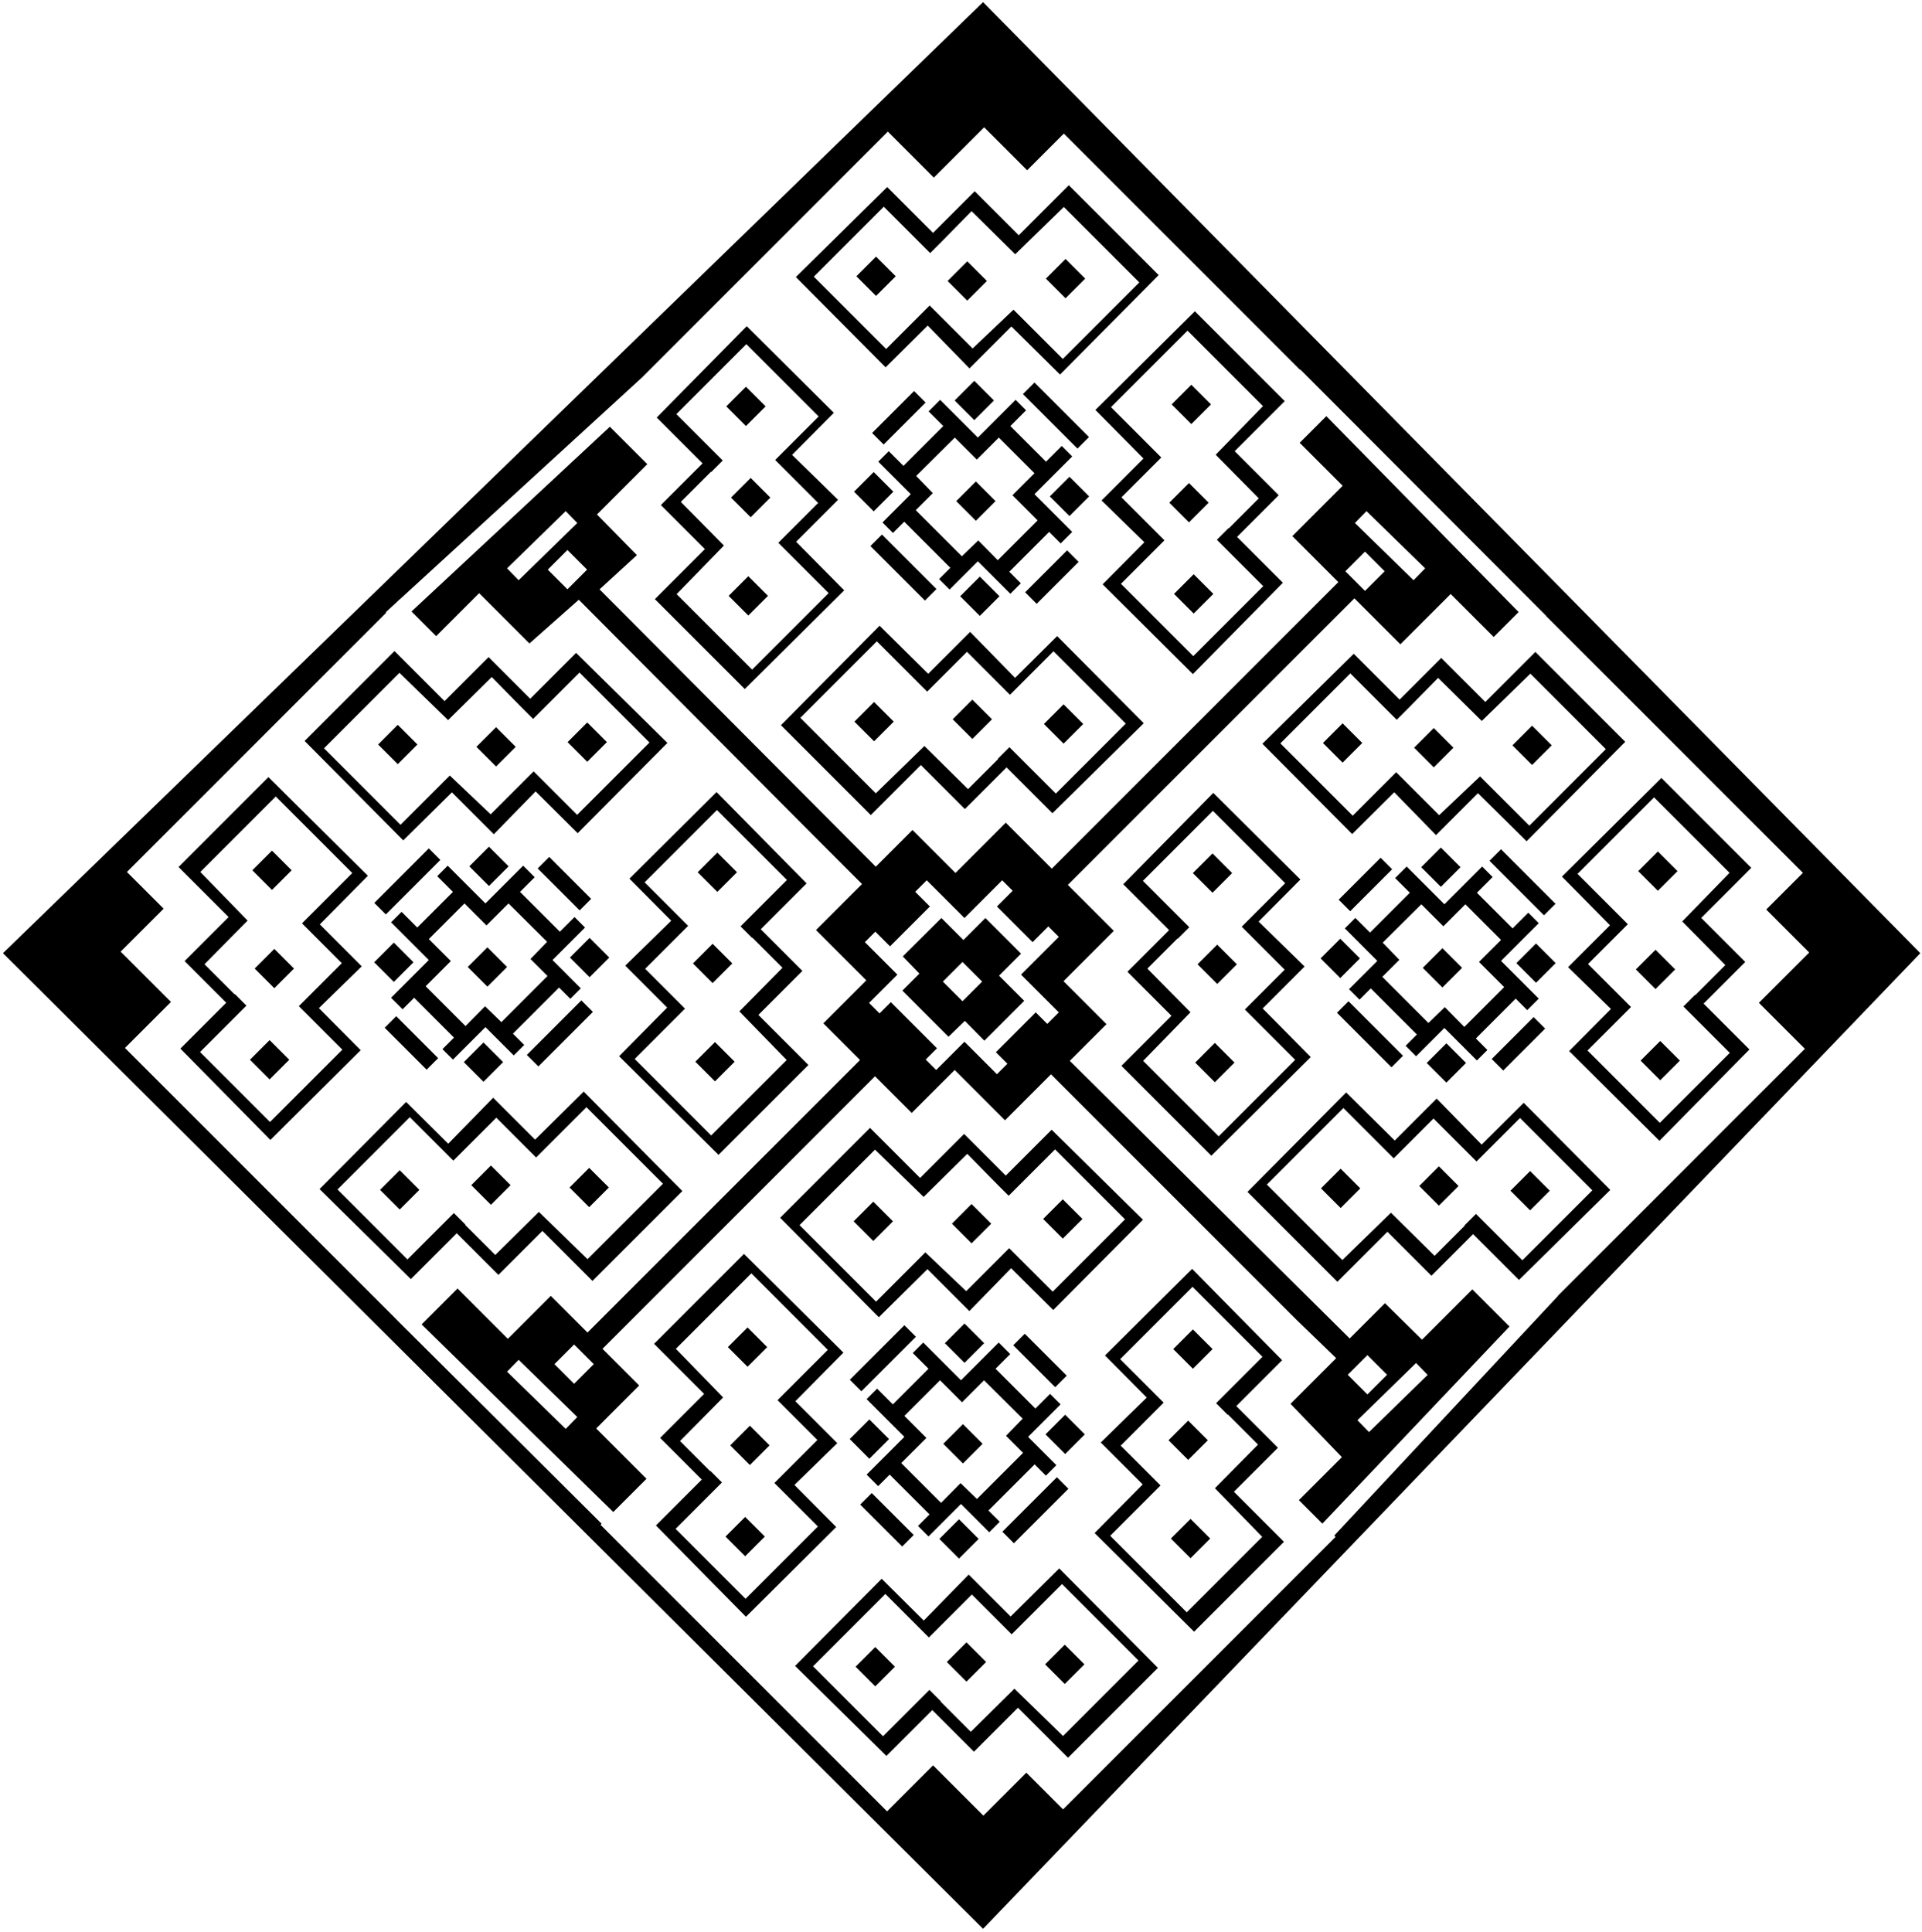<?xml version="1.0" encoding="UTF-8"?>
<svg xmlns="http://www.w3.org/2000/svg" xmlns:xlink="http://www.w3.org/1999/xlink" width="565pt" height="568pt" viewBox="0 0 565 568" version="1.1">
<g id="surface1">
<path style=" stroke:none;fill-rule:nonzero;fill:rgb(0%,0%,0%);fill-opacity:1;" d="M 283.211 276.34 L 276.738 269.867 L 265.375 281.152 L 270.27 286.199 L 265.262 291.207 L 278.82 304.766 L 283.633 300.105 L 289.371 305.922 L 301.082 294.211 L 293.688 286.816 L 300.156 280.344 L 289.68 269.867 Z M 282.941 294.328 L 277.16 288.551 L 282.941 282.77 L 288.719 288.551 L 282.941 294.328 "/>
<path style=" stroke:none;fill-rule:nonzero;fill:rgb(0%,0%,0%);fill-opacity:1;" d="M 288.992 0.621 L 0.867 280.203 L 288.992 567.004 L 564.508 280.203 Z M 458.348 380.535 L 457.965 380.918 L 458.008 380.949 L 392.23 451.391 L 392.617 451.777 L 312.496 531.895 L 301.711 521.109 L 289.078 533.742 L 274.285 518.953 L 260.766 532.473 L 248.75 520.453 L 176.527 448.23 L 176.848 447.91 L 116.613 387.965 L 116.629 387.953 L 108.957 380.285 L 36.734 308.062 L 50.254 294.543 L 35.465 279.75 L 48.098 267.117 L 37.312 256.332 L 113.52 180.125 L 113.41 179.961 L 116.66 176.984 L 117.43 176.215 L 117.465 176.246 L 188.773 110.914 L 260.996 38.691 L 274.516 52.211 L 289.309 37.422 L 301.941 50.055 L 312.727 39.27 L 382.172 108.715 L 382.266 108.633 L 454.461 180.98 L 454.434 181.023 L 529.992 256.586 L 519.207 267.367 L 531.84 280.004 L 517.051 294.793 L 530.57 308.312 L 458.348 380.535 "/>
<path style=" stroke:none;fill-rule:nonzero;fill:rgb(0%,0%,0%);fill-opacity:1;" d="M 418.02 393.824 L 407.129 383.09 L 396.758 393.461 L 314.48 311.855 L 325.266 301.07 L 312.633 288.438 L 327.422 273.648 L 313.902 260.129 L 398.145 175.887 L 411.664 189.406 L 426.453 174.617 L 439.09 187.25 L 446.418 179.922 L 389.895 122.336 L 382.059 130.172 L 394.691 142.805 L 379.902 157.598 L 393.422 171.117 L 309.184 255.355 L 295.664 241.836 L 280.871 256.629 L 268.238 243.992 L 257.453 254.777 L 176.242 173.25 L 187.223 163.184 L 175.484 151.242 L 190.277 136.449 L 179.27 125.445 L 120.969 179.75 L 128.215 187 L 140.852 174.363 L 155.641 189.156 L 170.145 176.301 L 241.383 247.859 L 253.402 259.875 L 239.879 273.395 L 254.672 288.188 L 242.039 300.82 L 252.824 311.605 L 172.703 391.723 L 161.918 380.938 L 149.285 393.574 L 134.492 378.781 L 123.945 389.328 L 180.277 444.48 L 190.047 434.711 L 175.258 419.922 L 187.891 407.285 L 177.105 396.504 L 257.223 316.383 L 268.008 327.168 L 280.645 314.535 L 295.434 329.324 L 308.953 315.805 L 381.176 388.027 L 392.793 399.254 L 379.371 412.676 L 394.465 428.355 L 381.828 440.992 L 388.73 447.891 L 443.73 389.953 L 432.809 379.031 Z M 401.699 150.25 L 418.945 167.074 L 415.539 170.566 L 398.289 153.742 Z M 401.258 162.152 L 407.035 167.93 L 401.258 173.707 L 395.48 167.93 Z M 152.461 170.566 L 149.055 167.074 L 166.301 150.25 L 169.711 153.742 Z M 166.805 173.23 L 161.027 167.453 L 166.805 161.676 L 172.582 167.453 Z M 166.301 420.047 L 149.055 403.223 L 152.461 399.73 L 169.711 416.555 Z M 168.77 406.785 L 162.992 401.008 L 168.77 395.23 L 174.547 401.008 Z M 311.25 297.602 L 307.859 300.992 L 304.473 297.602 L 292.762 309.312 L 296.152 312.699 L 293.07 315.781 L 283.52 306.23 L 275.199 314.551 L 272.117 311.469 L 275.43 308.156 L 261.871 294.598 L 258.559 297.91 L 255.477 294.828 L 263.797 286.508 L 254.242 276.953 L 257.324 273.875 L 261.641 278.188 L 273.348 266.477 L 269.035 262.164 L 272.426 258.773 L 283.52 269.867 L 294.609 258.773 L 297.691 261.855 L 293.07 266.477 L 303.547 276.953 L 308.172 272.332 L 311.25 275.414 L 300.156 286.508 Z M 401.961 398.355 L 407.738 404.137 L 401.961 409.914 L 396.184 404.137 Z M 402.438 420.988 L 399.027 417.496 L 416.277 400.672 L 419.684 404.164 L 402.438 420.988 "/>
<path style=" stroke:none;fill-rule:nonzero;fill:rgb(0%,0%,0%);fill-opacity:1;" d="M 178.406 218.16 L 172.629 212.383 L 166.852 218.16 L 172.629 223.938 L 178.406 218.16 "/>
<path style=" stroke:none;fill-rule:nonzero;fill:rgb(0%,0%,0%);fill-opacity:1;" d="M 132.84 232.914 L 145.164 245.238 L 157.453 232.645 L 169.816 244.93 L 196.199 218.391 L 169.352 191.93 L 155.871 205.41 L 143.621 193.16 L 141.156 195.629 L 130.68 206.105 L 115.969 191.391 L 89.543 217.812 L 118.547 247.051 Z M 95.242 219.973 L 117.43 197.785 L 131.723 211.688 L 144.547 199.016 L 153.328 207.953 L 156.719 211.344 L 170.355 197.707 L 190.926 218.277 L 169.66 239.539 L 156.871 226.75 L 144.238 239.383 L 132.223 227.98 L 117.738 242.465 L 95.242 219.973 "/>
<path style=" stroke:none;fill-rule:nonzero;fill:rgb(0%,0%,0%);fill-opacity:1;" d="M 111.152 218.855 L 116.93 224.633 L 122.707 218.855 L 116.93 213.074 L 111.152 218.855 "/>
<path style=" stroke:none;fill-rule:nonzero;fill:rgb(0%,0%,0%);fill-opacity:1;" d="M 151.598 219.547 L 145.82 213.77 L 140.039 219.547 L 145.82 225.324 L 151.598 219.547 "/>
<path style=" stroke:none;fill-rule:nonzero;fill:rgb(0%,0%,0%);fill-opacity:1;" d="M 137.496 284.258 L 143.277 290.035 L 149.055 284.258 L 143.277 278.48 L 137.496 284.258 "/>
<path style=" stroke:none;fill-rule:nonzero;fill:rgb(0%,0%,0%);fill-opacity:1;" d="M 167.66 293.617 L 170.738 290.535 L 162.422 282.215 L 171.973 272.664 L 168.891 269.582 L 164.578 273.895 L 152.867 262.188 L 157.18 257.871 L 153.793 254.484 L 142.699 265.578 L 131.605 254.484 L 128.523 257.566 L 133.145 262.188 L 122.668 272.664 L 118.047 268.043 L 114.965 271.121 L 119.59 275.746 L 122.977 279.137 L 126.059 282.215 L 114.965 293.309 L 118.355 296.699 L 121.746 293.309 L 133.453 305.02 L 130.062 308.41 L 133.145 311.488 L 142.699 301.938 L 151.02 310.258 L 154.102 307.176 L 150.789 303.863 L 164.348 290.305 Z M 147.398 300.473 L 142.582 295.812 L 136.844 301.629 L 125.133 289.922 L 132.531 282.523 L 126.059 276.055 L 136.535 265.578 L 143.008 272.047 L 149.477 265.578 L 160.84 276.863 L 155.949 281.906 L 160.957 286.914 L 147.398 300.473 "/>
<path style=" stroke:none;fill-rule:nonzero;fill:rgb(0%,0%,0%);fill-opacity:1;" d="M 136.344 312.223 L 142.121 318 L 147.898 312.223 L 142.121 306.445 L 136.344 312.223 "/>
<path style=" stroke:none;fill-rule:nonzero;fill:rgb(0%,0%,0%);fill-opacity:1;" d="M 115.773 288.648 L 121.551 282.871 L 115.773 277.094 L 109.996 282.871 L 115.773 288.648 "/>
<path style=" stroke:none;fill-rule:nonzero;fill:rgb(0%,0%,0%);fill-opacity:1;" d="M 126.059 249.398 L 110.035 265.422 L 113.426 268.812 L 129.449 252.789 L 126.059 249.398 "/>
<path style=" stroke:none;fill-rule:nonzero;fill:rgb(0%,0%,0%);fill-opacity:1;" d="M 113.086 302.121 L 125.414 314.445 L 128.801 311.059 L 116.477 298.73 L 113.086 302.121 "/>
<path style=" stroke:none;fill-rule:nonzero;fill:rgb(0%,0%,0%);fill-opacity:1;" d="M 149.516 254.676 L 143.738 248.898 L 137.961 254.676 L 143.738 260.453 L 149.516 254.676 "/>
<path style=" stroke:none;fill-rule:nonzero;fill:rgb(0%,0%,0%);fill-opacity:1;" d="M 173.781 264.23 L 161.457 251.902 L 158.066 255.293 L 170.395 267.617 L 173.781 264.23 "/>
<path style=" stroke:none;fill-rule:nonzero;fill:rgb(0%,0%,0%);fill-opacity:1;" d="M 174.285 297.469 L 170.895 294.078 L 154.871 310.105 L 158.262 313.492 L 174.285 297.469 "/>
<path style=" stroke:none;fill-rule:nonzero;fill:rgb(0%,0%,0%);fill-opacity:1;" d="M 173.32 275.707 L 167.543 281.484 L 173.32 287.262 L 179.098 281.484 L 173.32 275.707 "/>
<path style=" stroke:none;fill-rule:nonzero;fill:rgb(0%,0%,0%);fill-opacity:1;" d="M 73.48 311.527 L 79.258 317.309 L 85.035 311.527 L 79.258 305.75 L 73.48 311.527 "/>
<path style=" stroke:none;fill-rule:nonzero;fill:rgb(0%,0%,0%);fill-opacity:1;" d="M 85.73 255.832 L 79.953 250.055 L 74.176 255.832 L 79.953 261.609 L 85.73 255.832 "/>
<path style=" stroke:none;fill-rule:nonzero;fill:rgb(0%,0%,0%);fill-opacity:1;" d="M 93.742 296.352 L 106.336 284.066 L 94.012 271.738 L 108.148 257.449 L 78.91 228.445 L 52.488 254.867 L 67.203 269.582 L 54.262 282.523 L 66.508 294.773 L 53.027 308.254 L 79.488 335.102 L 106.027 308.719 Z M 79.375 329.824 L 58.805 309.258 L 72.441 295.621 L 69.051 292.23 L 68.973 292.309 L 60.113 283.449 L 72.789 270.621 L 58.883 256.332 L 81.07 234.145 L 103.562 256.641 L 88.773 271.43 L 100.48 283.141 L 87.848 295.773 L 100.637 308.562 L 79.375 329.824 "/>
<path style=" stroke:none;fill-rule:nonzero;fill:rgb(0%,0%,0%);fill-opacity:1;" d="M 74.867 284.719 L 80.645 290.496 L 86.422 284.719 L 80.645 278.941 L 74.867 284.719 "/>
<path style=" stroke:none;fill-rule:nonzero;fill:rgb(0%,0%,0%);fill-opacity:1;" d="M 178.984 349.086 L 173.203 343.309 L 167.426 349.086 L 173.203 354.863 L 178.984 349.086 "/>
<path style=" stroke:none;fill-rule:nonzero;fill:rgb(0%,0%,0%);fill-opacity:1;" d="M 150.094 348.391 L 144.316 342.613 L 138.539 348.391 L 144.316 354.168 L 150.094 348.391 "/>
<path style=" stroke:none;fill-rule:nonzero;fill:rgb(0%,0%,0%);fill-opacity:1;" d="M 111.73 349.777 L 117.508 355.555 L 123.285 349.777 L 117.508 344 L 111.73 349.777 "/>
<path style=" stroke:none;fill-rule:nonzero;fill:rgb(0%,0%,0%);fill-opacity:1;" d="M 143.121 371.387 L 146.512 374.777 L 159.453 361.836 L 174.168 376.547 L 200.594 350.125 L 171.586 320.891 L 157.297 335.023 L 144.973 322.699 L 131.758 336.219 L 119.395 323.934 L 93.934 349.547 L 120.781 376.008 L 134.262 362.527 Z M 119.781 370.23 L 99.211 349.66 L 120.473 328.398 L 133.262 341.188 L 145.895 328.555 L 157.605 340.266 L 157.914 339.953 L 172.395 325.473 L 194.891 347.969 L 172.703 370.152 L 158.414 356.25 L 145.59 368.922 L 136.727 360.062 L 136.805 359.984 L 133.414 356.594 L 119.781 370.23 "/>
<path style=" stroke:none;fill-rule:nonzero;fill:rgb(0%,0%,0%);fill-opacity:1;" d="M 215.27 283.219 L 209.488 277.441 L 203.711 283.219 L 209.488 288.996 L 215.27 283.219 "/>
<path style=" stroke:none;fill-rule:nonzero;fill:rgb(0%,0%,0%);fill-opacity:1;" d="M 204.406 312.105 L 210.184 317.883 L 215.961 312.105 L 210.184 306.328 L 204.406 312.105 "/>
<path style=" stroke:none;fill-rule:nonzero;fill:rgb(0%,0%,0%);fill-opacity:1;" d="M 205.098 256.41 L 210.875 262.188 L 216.652 256.41 L 210.875 250.633 L 205.098 256.41 "/>
<path style=" stroke:none;fill-rule:nonzero;fill:rgb(0%,0%,0%);fill-opacity:1;" d="M 210.645 232.836 L 185.031 258.297 L 197.316 270.66 L 183.797 283.871 L 196.121 296.199 L 181.988 310.488 L 211.223 339.492 L 237.645 313.07 L 222.934 298.355 L 235.875 285.414 L 223.625 273.164 L 237.105 259.684 Z M 221.086 275.707 L 221.16 275.629 L 230.02 284.488 L 217.348 297.316 L 231.254 311.605 L 209.066 333.793 L 186.57 311.297 L 201.055 296.816 L 201.363 296.508 L 189.652 284.797 L 202.285 272.164 L 189.496 259.375 L 210.762 238.113 L 231.328 258.684 L 217.695 272.316 L 221.086 275.707 "/>
<path style=" stroke:none;fill-rule:nonzero;fill:rgb(0%,0%,0%);fill-opacity:1;" d="M 312.422 352.555 L 306.645 358.328 L 312.422 364.109 L 318.199 358.328 L 312.422 352.555 "/>
<path style=" stroke:none;fill-rule:nonzero;fill:rgb(0%,0%,0%);fill-opacity:1;" d="M 279.836 359.719 L 285.609 365.496 L 291.391 359.719 L 285.609 353.938 L 279.836 359.719 "/>
<path style=" stroke:none;fill-rule:nonzero;fill:rgb(0%,0%,0%);fill-opacity:1;" d="M 309.145 332.098 L 295.664 345.582 L 283.414 333.332 L 270.473 346.273 L 255.762 331.559 L 229.336 357.984 L 258.34 387.219 L 272.633 373.082 L 284.957 385.41 L 297.242 372.812 L 309.609 385.102 L 335.992 358.562 Z M 309.453 379.707 L 296.664 366.922 L 284.031 379.555 L 272.016 368.152 L 257.531 382.637 L 235.035 360.141 L 257.223 337.953 L 271.516 351.859 L 284.34 339.188 L 293.121 348.121 L 296.512 351.512 L 310.148 337.879 L 330.715 358.445 L 309.453 379.707 "/>
<path style=" stroke:none;fill-rule:nonzero;fill:rgb(0%,0%,0%);fill-opacity:1;" d="M 250.945 359.023 L 256.723 364.801 L 262.5 359.023 L 256.723 353.246 L 250.945 359.023 "/>
<path style=" stroke:none;fill-rule:nonzero;fill:rgb(0%,0%,0%);fill-opacity:1;" d="M 277.289 424.43 L 283.07 430.207 L 288.848 424.43 L 283.07 418.648 L 277.289 424.43 "/>
<path style=" stroke:none;fill-rule:nonzero;fill:rgb(0%,0%,0%);fill-opacity:1;" d="M 307.453 433.789 L 310.531 430.707 L 302.215 422.387 L 311.766 412.836 L 308.684 409.754 L 304.371 414.066 L 292.66 402.355 L 296.973 398.043 L 293.586 394.652 L 282.492 405.746 L 271.398 394.652 L 268.316 397.734 L 272.938 402.355 L 262.461 412.836 L 257.84 408.211 L 254.758 411.293 L 265.852 422.387 L 254.758 433.48 L 258.148 436.871 L 261.535 433.48 L 273.246 445.188 L 269.855 448.578 L 272.938 451.66 L 282.492 442.109 L 290.812 450.43 L 293.895 447.348 L 290.578 444.035 L 304.141 430.477 Z M 287.191 440.645 L 282.375 435.984 L 276.637 441.801 L 264.926 430.09 L 272.324 422.695 L 265.852 416.223 L 276.328 405.746 L 282.801 412.219 L 289.27 405.746 L 300.633 417.031 L 295.742 422.078 L 300.75 427.086 L 287.191 440.645 "/>
<path style=" stroke:none;fill-rule:nonzero;fill:rgb(0%,0%,0%);fill-opacity:1;" d="M 276.137 452.395 L 281.914 458.172 L 287.691 452.395 L 281.914 446.613 L 276.137 452.395 "/>
<path style=" stroke:none;fill-rule:nonzero;fill:rgb(0%,0%,0%);fill-opacity:1;" d="M 255.566 428.82 L 261.344 423.039 L 255.566 417.266 L 249.789 423.039 L 255.566 428.82 "/>
<path style=" stroke:none;fill-rule:nonzero;fill:rgb(0%,0%,0%);fill-opacity:1;" d="M 265.852 389.57 L 249.828 405.594 L 253.219 408.98 L 269.242 392.961 L 265.852 389.57 "/>
<path style=" stroke:none;fill-rule:nonzero;fill:rgb(0%,0%,0%);fill-opacity:1;" d="M 252.879 442.293 L 265.203 454.617 L 268.594 451.227 L 256.27 438.902 L 252.879 442.293 "/>
<path style=" stroke:none;fill-rule:nonzero;fill:rgb(0%,0%,0%);fill-opacity:1;" d="M 289.309 394.848 L 283.531 389.066 L 277.754 394.848 L 283.531 400.625 L 289.309 394.848 "/>
<path style=" stroke:none;fill-rule:nonzero;fill:rgb(0%,0%,0%);fill-opacity:1;" d="M 313.574 404.398 L 301.25 392.074 L 297.859 395.461 L 310.188 407.789 L 313.574 404.398 "/>
<path style=" stroke:none;fill-rule:nonzero;fill:rgb(0%,0%,0%);fill-opacity:1;" d="M 314.074 437.641 L 310.688 434.25 L 294.664 450.273 L 298.055 453.664 L 314.074 437.641 "/>
<path style=" stroke:none;fill-rule:nonzero;fill:rgb(0%,0%,0%);fill-opacity:1;" d="M 313.113 415.879 L 307.336 421.656 L 313.113 427.434 L 318.891 421.656 L 313.113 415.879 "/>
<path style=" stroke:none;fill-rule:nonzero;fill:rgb(0%,0%,0%);fill-opacity:1;" d="M 233.535 436.523 L 246.129 424.234 L 233.805 411.91 L 247.941 397.617 L 218.703 368.613 L 192.281 395.039 L 206.996 409.754 L 194.055 422.695 L 206.301 434.945 L 192.82 448.426 L 219.281 475.273 L 245.82 448.887 Z M 219.168 469.996 L 198.598 449.426 L 212.234 435.789 L 208.844 432.402 L 208.766 432.477 L 199.906 423.617 L 212.578 410.793 L 198.676 396.504 L 220.863 374.316 L 243.355 396.812 L 228.566 411.602 L 240.273 423.312 L 227.641 435.945 L 240.43 448.734 L 219.168 469.996 "/>
<path style=" stroke:none;fill-rule:nonzero;fill:rgb(0%,0%,0%);fill-opacity:1;" d="M 213.273 451.699 L 219.051 457.477 L 224.828 451.699 L 219.051 445.922 L 213.273 451.699 "/>
<path style=" stroke:none;fill-rule:nonzero;fill:rgb(0%,0%,0%);fill-opacity:1;" d="M 214.66 424.891 L 220.438 430.668 L 226.215 424.891 L 220.438 419.113 L 214.66 424.891 "/>
<path style=" stroke:none;fill-rule:nonzero;fill:rgb(0%,0%,0%);fill-opacity:1;" d="M 225.523 396.004 L 219.746 390.223 L 213.969 396.004 L 219.746 401.777 L 225.523 396.004 "/>
<path style=" stroke:none;fill-rule:nonzero;fill:rgb(0%,0%,0%);fill-opacity:1;" d="M 318.777 489.254 L 312.996 483.477 L 307.219 489.254 L 312.996 495.031 L 318.777 489.254 "/>
<path style=" stroke:none;fill-rule:nonzero;fill:rgb(0%,0%,0%);fill-opacity:1;" d="M 278.332 488.562 L 284.109 494.34 L 289.887 488.562 L 284.109 482.785 L 278.332 488.562 "/>
<path style=" stroke:none;fill-rule:nonzero;fill:rgb(0%,0%,0%);fill-opacity:1;" d="M 251.523 489.949 L 257.301 495.727 L 263.078 489.949 L 257.301 484.172 L 251.523 489.949 "/>
<path style=" stroke:none;fill-rule:nonzero;fill:rgb(0%,0%,0%);fill-opacity:1;" d="M 297.09 475.195 L 284.766 462.871 L 271.551 476.391 L 259.188 464.102 L 233.727 489.719 L 260.574 516.18 L 274.055 502.699 L 282.914 511.555 L 286.305 514.945 L 299.246 502.004 L 313.961 516.719 L 340.383 490.293 L 311.379 461.059 Z M 334.684 488.137 L 312.496 510.324 L 298.207 496.418 L 285.379 509.09 L 276.52 500.23 L 276.598 500.156 L 273.211 496.766 L 259.574 510.402 L 239.004 489.832 L 260.266 468.57 L 273.055 481.359 L 285.688 468.723 L 297.398 480.434 L 312.188 465.645 L 334.684 488.137 "/>
<path style=" stroke:none;fill-rule:nonzero;fill:rgb(0%,0%,0%);fill-opacity:1;" d="M 344.891 396.578 L 350.668 402.355 L 356.445 396.578 L 350.668 390.801 L 344.891 396.578 "/>
<path style=" stroke:none;fill-rule:nonzero;fill:rgb(0%,0%,0%);fill-opacity:1;" d="M 375.668 425.586 L 363.418 413.336 L 376.898 399.855 L 350.438 373.008 L 324.824 398.465 L 337.109 410.832 L 323.59 424.043 L 335.914 436.367 L 321.781 450.66 L 351.016 479.664 L 377.438 453.238 L 362.727 438.523 Z M 371.047 451.777 L 348.859 473.965 L 326.363 451.469 L 341.156 436.676 L 329.445 424.969 L 342.078 412.332 L 329.289 399.547 L 350.555 378.281 L 371.121 398.852 L 357.488 412.488 L 360.879 415.879 L 360.953 415.801 L 369.812 424.66 L 357.141 437.484 L 371.047 451.777 "/>
<path style=" stroke:none;fill-rule:nonzero;fill:rgb(0%,0%,0%);fill-opacity:1;" d="M 355.059 423.387 L 349.281 417.609 L 343.504 423.387 L 349.281 429.164 L 355.059 423.387 "/>
<path style=" stroke:none;fill-rule:nonzero;fill:rgb(0%,0%,0%);fill-opacity:1;" d="M 344.199 452.277 L 349.977 458.055 L 355.754 452.277 L 349.977 446.5 L 344.199 452.277 "/>
<path style=" stroke:none;fill-rule:nonzero;fill:rgb(0%,0%,0%);fill-opacity:1;" d="M 318.426 212.832 L 312.648 207.055 L 306.871 212.832 L 312.648 218.609 L 318.426 212.832 "/>
<path style=" stroke:none;fill-rule:nonzero;fill:rgb(0%,0%,0%);fill-opacity:1;" d="M 256.949 217.918 L 262.73 212.141 L 256.949 206.359 L 251.172 212.141 L 256.949 217.918 "/>
<path style=" stroke:none;fill-rule:nonzero;fill:rgb(0%,0%,0%);fill-opacity:1;" d="M 291.617 211.445 L 285.84 205.668 L 280.062 211.445 L 285.84 217.223 L 291.617 211.445 "/>
<path style=" stroke:none;fill-rule:nonzero;fill:rgb(0%,0%,0%);fill-opacity:1;" d="M 255.988 239.602 L 270.703 224.891 L 283.645 237.832 L 295.895 225.582 L 309.375 239.062 L 336.223 212.602 L 310.762 186.988 L 298.398 199.273 L 285.188 185.754 L 272.859 198.078 L 258.57 183.945 L 229.566 213.18 Z M 272.242 203.012 L 272.551 203.316 L 284.262 191.609 L 296.895 204.242 L 309.684 191.453 L 330.945 212.719 L 310.375 233.285 L 296.742 219.648 L 293.352 223.039 L 293.43 223.117 L 284.57 231.977 L 271.742 219.305 L 257.453 233.211 L 235.266 211.023 L 257.762 188.527 L 272.242 203.012 "/>
<path style=" stroke:none;fill-rule:nonzero;fill:rgb(0%,0%,0%);fill-opacity:1;" d="M 292.656 147.312 L 286.879 141.535 L 281.102 147.312 L 286.879 153.09 L 292.656 147.312 "/>
<path style=" stroke:none;fill-rule:nonzero;fill:rgb(0%,0%,0%);fill-opacity:1;" d="M 261.266 132.637 L 258.184 135.719 L 267.734 145.27 L 259.414 153.59 L 262.496 156.672 L 265.812 153.359 L 279.367 166.918 L 276.055 170.23 L 279.137 173.312 L 287.457 164.992 L 297.012 174.547 L 300.094 171.465 L 296.703 168.074 L 308.41 156.363 L 311.801 159.754 L 315.191 156.363 L 304.098 145.27 L 307.18 142.191 L 315.191 134.18 L 312.109 131.098 L 307.488 135.719 L 297.012 125.242 L 301.633 120.621 L 298.551 117.539 L 287.457 128.633 L 276.363 117.539 L 272.977 120.93 L 277.289 125.242 L 265.578 136.949 Z M 269.316 139.918 L 280.68 128.633 L 287.148 135.102 L 293.621 128.633 L 304.098 139.109 L 297.629 145.578 L 305.023 152.977 L 293.312 164.684 L 287.574 158.867 L 282.758 163.527 L 269.199 149.973 L 274.207 144.965 L 269.316 139.918 "/>
<path style=" stroke:none;fill-rule:nonzero;fill:rgb(0%,0%,0%);fill-opacity:1;" d="M 286.418 111.953 L 280.641 117.73 L 286.418 123.508 L 292.195 117.73 L 286.418 111.953 "/>
<path style=" stroke:none;fill-rule:nonzero;fill:rgb(0%,0%,0%);fill-opacity:1;" d="M 300.707 115.844 L 316.73 131.867 L 320.121 128.477 L 304.098 112.453 L 300.707 115.844 "/>
<path style=" stroke:none;fill-rule:nonzero;fill:rgb(0%,0%,0%);fill-opacity:1;" d="M 308.605 145.926 L 314.383 151.703 L 320.16 145.926 L 314.383 140.148 L 308.605 145.926 "/>
<path style=" stroke:none;fill-rule:nonzero;fill:rgb(0%,0%,0%);fill-opacity:1;" d="M 301.355 174.113 L 304.742 177.504 L 317.07 165.176 L 313.68 161.785 L 301.355 174.113 "/>
<path style=" stroke:none;fill-rule:nonzero;fill:rgb(0%,0%,0%);fill-opacity:1;" d="M 288.035 181.055 L 293.812 175.277 L 288.035 169.5 L 282.258 175.277 L 288.035 181.055 "/>
<path style=" stroke:none;fill-rule:nonzero;fill:rgb(0%,0%,0%);fill-opacity:1;" d="M 255.871 160.523 L 271.895 176.547 L 275.285 173.16 L 259.262 157.137 L 255.871 160.523 "/>
<path style=" stroke:none;fill-rule:nonzero;fill:rgb(0%,0%,0%);fill-opacity:1;" d="M 256.371 127.281 L 259.762 130.672 L 272.09 118.348 L 268.699 114.957 L 256.371 127.281 "/>
<path style=" stroke:none;fill-rule:nonzero;fill:rgb(0%,0%,0%);fill-opacity:1;" d="M 256.836 150.316 L 262.613 144.539 L 256.836 138.762 L 251.059 144.539 L 256.836 150.316 "/>
<path style=" stroke:none;fill-rule:nonzero;fill:rgb(0%,0%,0%);fill-opacity:1;" d="M 345.121 174.586 L 350.898 180.359 L 356.676 174.586 L 350.898 168.805 L 345.121 174.586 "/>
<path style=" stroke:none;fill-rule:nonzero;fill:rgb(0%,0%,0%);fill-opacity:1;" d="M 336.145 134.793 L 323.82 147.121 L 336.414 159.406 L 324.129 171.773 L 350.664 198.156 L 377.129 171.309 L 363.648 157.828 L 375.895 145.578 L 362.953 132.637 L 377.668 117.922 L 351.246 91.5 L 322.008 120.504 Z M 371.273 119.387 L 357.367 133.676 L 370.039 146.504 L 361.184 155.363 L 361.105 155.285 L 357.715 158.676 L 371.352 172.312 L 350.781 192.879 L 329.52 171.617 L 342.309 158.828 L 329.676 146.195 L 341.383 134.484 L 341.074 134.18 L 326.594 119.695 L 349.09 97.199 L 371.273 119.387 "/>
<path style=" stroke:none;fill-rule:nonzero;fill:rgb(0%,0%,0%);fill-opacity:1;" d="M 355.289 147.773 L 349.512 141.996 L 343.734 147.773 L 349.512 153.555 L 355.289 147.773 "/>
<path style=" stroke:none;fill-rule:nonzero;fill:rgb(0%,0%,0%);fill-opacity:1;" d="M 355.98 118.887 L 350.203 113.109 L 344.426 118.887 L 350.203 124.664 L 355.98 118.887 "/>
<path style=" stroke:none;fill-rule:nonzero;fill:rgb(0%,0%,0%);fill-opacity:1;" d="M 290.117 82.602 L 284.34 76.824 L 278.559 82.602 L 284.34 88.379 L 290.117 82.602 "/>
<path style=" stroke:none;fill-rule:nonzero;fill:rgb(0%,0%,0%);fill-opacity:1;" d="M 272.703 95.699 L 284.992 108.293 L 297.316 95.969 L 311.609 110.105 L 340.613 80.867 L 314.188 54.445 L 299.477 69.16 L 288.996 58.684 L 286.531 56.219 L 274.285 68.465 L 260.805 54.984 L 233.957 81.445 L 260.34 107.984 Z M 259.801 60.762 L 273.438 74.398 L 276.828 71.008 L 285.609 62.07 L 298.438 74.742 L 312.727 60.84 L 334.914 83.023 L 312.418 105.52 L 297.934 91.035 L 285.918 102.438 L 273.281 89.805 L 260.496 102.594 L 239.234 81.332 L 259.801 60.762 "/>
<path style=" stroke:none;fill-rule:nonzero;fill:rgb(0%,0%,0%);fill-opacity:1;" d="M 257.527 75.438 L 251.75 81.215 L 257.527 86.992 L 263.309 81.215 L 257.527 75.438 "/>
<path style=" stroke:none;fill-rule:nonzero;fill:rgb(0%,0%,0%);fill-opacity:1;" d="M 319.004 81.906 L 313.227 76.129 L 307.449 81.906 L 313.227 87.688 L 319.004 81.906 "/>
<path style=" stroke:none;fill-rule:nonzero;fill:rgb(0%,0%,0%);fill-opacity:1;" d="M 225.059 119.465 L 219.281 113.688 L 213.504 119.465 L 219.281 125.242 L 225.059 119.465 "/>
<path style=" stroke:none;fill-rule:nonzero;fill:rgb(0%,0%,0%);fill-opacity:1;" d="M 214.195 175.16 L 219.973 180.938 L 225.754 175.16 L 219.973 169.383 L 214.195 175.16 "/>
<path style=" stroke:none;fill-rule:nonzero;fill:rgb(0%,0%,0%);fill-opacity:1;" d="M 214.891 146.273 L 220.668 152.051 L 226.445 146.273 L 220.668 140.496 L 214.891 146.273 "/>
<path style=" stroke:none;fill-rule:nonzero;fill:rgb(0%,0%,0%);fill-opacity:1;" d="M 218.934 202.547 L 248.168 173.543 L 234.031 159.254 L 246.359 146.926 L 232.84 133.715 L 245.125 121.352 L 219.512 95.891 L 193.051 122.738 L 206.531 136.219 L 194.281 148.469 L 207.223 161.41 L 192.512 176.125 Z M 200.137 147.543 L 208.996 138.684 L 209.074 138.762 L 212.465 135.371 L 198.828 121.738 L 219.395 101.168 L 240.656 122.43 L 227.871 135.219 L 240.504 147.852 L 228.793 159.562 L 229.102 159.871 L 243.586 174.352 L 221.09 196.848 L 198.902 174.66 L 212.809 160.371 L 200.137 147.543 "/>
<path style=" stroke:none;fill-rule:nonzero;fill:rgb(0%,0%,0%);fill-opacity:1;" d="M 426.145 195.879 L 423.68 193.414 L 411.434 205.66 L 397.949 192.18 L 371.102 218.645 L 397.488 245.184 L 409.852 232.895 L 422.141 245.488 L 434.465 233.164 L 448.758 247.301 L 477.762 218.066 L 451.336 191.641 L 436.621 206.355 Z M 472.059 220.223 L 449.566 242.719 L 435.082 228.234 L 423.062 239.637 L 410.43 227 L 397.645 239.789 L 376.379 218.527 L 396.949 197.957 L 410.586 211.594 L 413.973 208.203 L 422.758 199.27 L 435.582 211.941 L 449.871 198.035 L 472.059 220.223 "/>
<path style=" stroke:none;fill-rule:nonzero;fill:rgb(0%,0%,0%);fill-opacity:1;" d="M 388.898 218.41 L 394.676 224.188 L 400.453 218.41 L 394.676 212.633 L 388.898 218.41 "/>
<path style=" stroke:none;fill-rule:nonzero;fill:rgb(0%,0%,0%);fill-opacity:1;" d="M 456.152 219.105 L 450.375 213.328 L 444.598 219.105 L 450.375 224.883 L 456.152 219.105 "/>
<path style=" stroke:none;fill-rule:nonzero;fill:rgb(0%,0%,0%);fill-opacity:1;" d="M 415.707 219.797 L 421.484 225.574 L 427.262 219.797 L 421.484 214.02 L 415.707 219.797 "/>
<path style=" stroke:none;fill-rule:nonzero;fill:rgb(0%,0%,0%);fill-opacity:1;" d="M 418.25 284.508 L 424.027 290.285 L 429.805 284.508 L 424.027 278.73 L 418.25 284.508 "/>
<path style=" stroke:none;fill-rule:nonzero;fill:rgb(0%,0%,0%);fill-opacity:1;" d="M 448.949 296.949 L 452.34 293.562 L 441.246 282.469 L 444.328 279.387 L 447.715 275.996 L 452.34 271.375 L 449.258 268.293 L 444.637 272.914 L 434.156 262.438 L 438.781 257.816 L 435.699 254.734 L 424.605 265.828 L 413.512 254.734 L 410.121 258.125 L 414.438 262.438 L 402.727 274.148 L 398.414 269.836 L 395.332 272.914 L 404.883 282.469 L 396.562 290.785 L 399.645 293.867 L 402.957 290.555 L 416.516 304.113 L 413.203 307.426 L 416.285 310.508 L 424.605 302.188 L 434.156 311.742 L 437.238 308.66 L 433.852 305.27 L 445.559 293.562 Z M 430.461 301.883 L 424.723 296.066 L 419.906 300.727 L 406.348 287.168 L 411.355 282.16 L 406.465 277.113 L 417.824 265.828 L 424.297 272.301 L 430.77 265.828 L 441.246 276.305 L 434.773 282.777 L 442.172 290.172 L 430.461 301.883 "/>
<path style=" stroke:none;fill-rule:nonzero;fill:rgb(0%,0%,0%);fill-opacity:1;" d="M 425.184 318.25 L 430.961 312.473 L 425.184 306.695 L 419.406 312.473 L 425.184 318.25 "/>
<path style=" stroke:none;fill-rule:nonzero;fill:rgb(0%,0%,0%);fill-opacity:1;" d="M 393.984 287.516 L 399.762 281.734 L 393.984 275.957 L 388.207 281.734 L 393.984 287.516 "/>
<path style=" stroke:none;fill-rule:nonzero;fill:rgb(0%,0%,0%);fill-opacity:1;" d="M 409.238 255.543 L 405.848 252.152 L 393.52 264.48 L 396.91 267.867 L 409.238 255.543 "/>
<path style=" stroke:none;fill-rule:nonzero;fill:rgb(0%,0%,0%);fill-opacity:1;" d="M 412.434 310.355 L 396.41 294.332 L 393.02 297.723 L 409.043 313.746 L 412.434 310.355 "/>
<path style=" stroke:none;fill-rule:nonzero;fill:rgb(0%,0%,0%);fill-opacity:1;" d="M 423.566 249.148 L 417.789 254.926 L 423.566 260.703 L 429.344 254.926 L 423.566 249.148 "/>
<path style=" stroke:none;fill-rule:nonzero;fill:rgb(0%,0%,0%);fill-opacity:1;" d="M 457.27 265.676 L 441.246 249.648 L 437.855 253.039 L 453.879 269.062 L 457.27 265.676 "/>
<path style=" stroke:none;fill-rule:nonzero;fill:rgb(0%,0%,0%);fill-opacity:1;" d="M 454.219 302.371 L 450.828 298.984 L 438.504 311.309 L 441.891 314.699 L 454.219 302.371 "/>
<path style=" stroke:none;fill-rule:nonzero;fill:rgb(0%,0%,0%);fill-opacity:1;" d="M 451.531 277.344 L 445.754 283.121 L 451.531 288.898 L 457.309 283.121 L 451.531 277.344 "/>
<path style=" stroke:none;fill-rule:nonzero;fill:rgb(0%,0%,0%);fill-opacity:1;" d="M 351.344 312.359 L 357.121 318.137 L 362.898 312.359 L 357.121 306.578 L 351.344 312.359 "/>
<path style=" stroke:none;fill-rule:nonzero;fill:rgb(0%,0%,0%);fill-opacity:1;" d="M 356.082 339.746 L 385.316 310.738 L 371.18 296.449 L 383.508 284.125 L 369.984 270.91 L 382.273 258.547 L 356.66 233.086 L 330.195 259.934 L 343.68 273.414 L 331.43 285.664 L 344.371 298.605 L 329.656 313.32 Z M 337.285 284.738 L 346.145 275.883 L 346.219 275.957 L 349.609 272.566 L 335.977 258.934 L 356.543 238.363 L 377.805 259.625 L 365.02 272.414 L 377.652 285.047 L 365.941 296.758 L 380.734 311.551 L 358.238 334.043 L 336.051 311.855 L 349.957 297.566 L 337.285 284.738 "/>
<path style=" stroke:none;fill-rule:nonzero;fill:rgb(0%,0%,0%);fill-opacity:1;" d="M 352.035 283.469 L 357.812 289.246 L 363.594 283.469 L 357.812 277.691 L 352.035 283.469 "/>
<path style=" stroke:none;fill-rule:nonzero;fill:rgb(0%,0%,0%);fill-opacity:1;" d="M 362.203 256.66 L 356.43 250.883 L 350.648 256.66 L 356.43 262.438 L 362.203 256.66 "/>
<path style=" stroke:none;fill-rule:nonzero;fill:rgb(0%,0%,0%);fill-opacity:1;" d="M 417.211 348.645 L 422.988 354.422 L 428.766 348.645 L 422.988 342.863 L 417.211 348.645 "/>
<path style=" stroke:none;fill-rule:nonzero;fill:rgb(0%,0%,0%);fill-opacity:1;" d="M 449.797 355.809 L 455.574 350.027 L 449.797 344.25 L 444.02 350.027 L 449.797 355.809 "/>
<path style=" stroke:none;fill-rule:nonzero;fill:rgb(0%,0%,0%);fill-opacity:1;" d="M 388.32 349.336 L 394.098 355.113 L 399.879 349.336 L 394.098 343.559 L 388.32 349.336 "/>
<path style=" stroke:none;fill-rule:nonzero;fill:rgb(0%,0%,0%);fill-opacity:1;" d="M 435.547 336.469 L 422.332 322.949 L 410.008 335.277 L 395.719 321.141 L 366.715 350.375 L 393.137 376.801 L 407.852 362.086 L 420.793 375.027 L 424.184 371.637 L 433.039 362.777 L 446.523 376.262 L 473.371 349.797 L 447.91 324.184 Z M 447.523 370.48 L 433.891 356.848 L 430.5 360.234 L 430.574 360.312 L 421.719 369.172 L 408.891 356.5 L 394.602 370.406 L 372.414 348.219 L 394.906 325.723 L 409.699 340.516 L 421.41 328.805 L 434.043 341.438 L 446.828 328.652 L 468.094 349.914 L 447.523 370.48 "/>
<path style=" stroke:none;fill-rule:nonzero;fill:rgb(0%,0%,0%);fill-opacity:1;" d="M 493.129 256.082 L 487.352 250.305 L 481.574 256.082 L 487.352 261.859 L 493.129 256.082 "/>
<path style=" stroke:none;fill-rule:nonzero;fill:rgb(0%,0%,0%);fill-opacity:1;" d="M 492.438 284.973 L 486.66 279.195 L 480.883 284.973 L 486.66 290.75 L 492.438 284.973 "/>
<path style=" stroke:none;fill-rule:nonzero;fill:rgb(0%,0%,0%);fill-opacity:1;" d="M 482.27 311.781 L 488.047 317.559 L 493.824 311.781 L 488.047 306.004 L 482.27 311.781 "/>
<path style=" stroke:none;fill-rule:nonzero;fill:rgb(0%,0%,0%);fill-opacity:1;" d="M 488.391 228.695 L 459.156 257.699 L 473.293 271.992 L 460.969 284.316 L 473.562 296.605 L 461.273 308.969 L 487.812 335.355 L 514.277 308.508 L 500.797 295.023 L 513.043 282.777 L 500.102 269.836 L 514.816 255.121 Z M 507.188 283.699 L 498.328 292.559 L 498.254 292.48 L 494.863 295.871 L 508.496 309.508 L 487.93 330.078 L 466.668 308.812 L 479.457 296.027 L 466.82 283.391 L 478.531 271.684 L 463.738 256.891 L 486.234 234.398 L 508.422 256.582 L 494.516 270.875 L 507.188 283.699 "/>
</g>
</svg>
